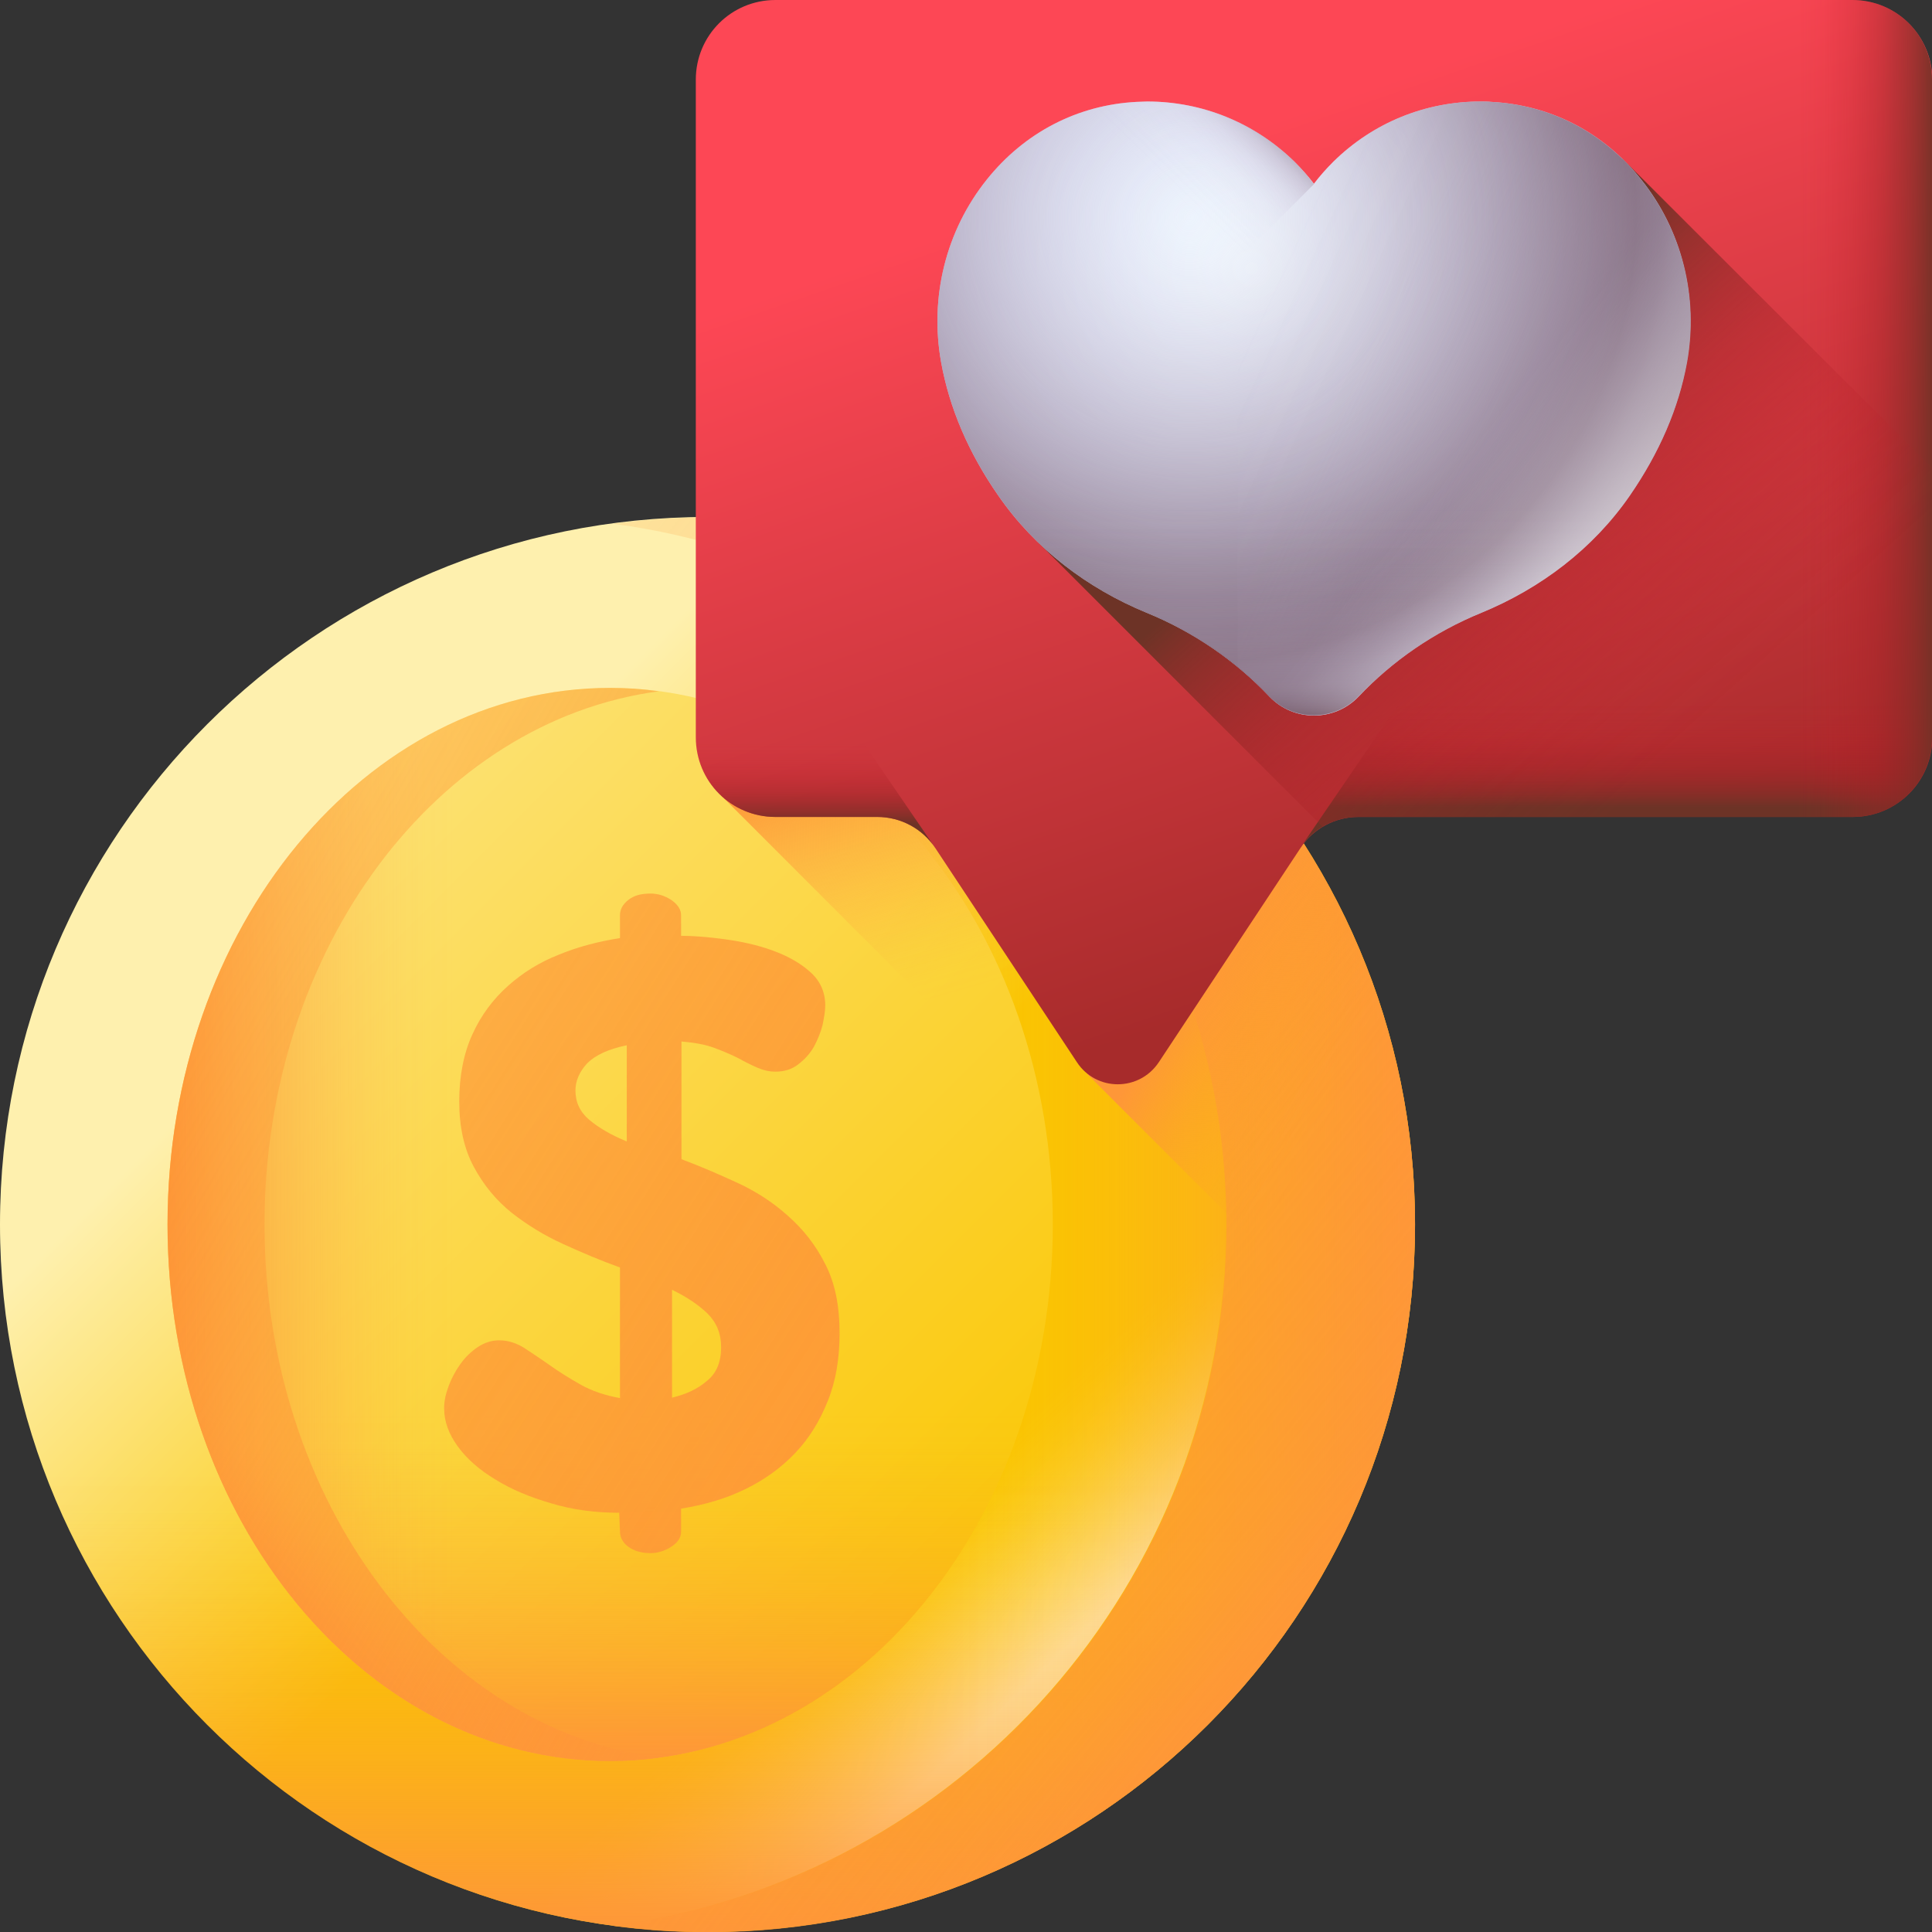 <svg width="60" height="60" viewBox="0 0 60 60" fill="none" xmlns="http://www.w3.org/2000/svg"><rect x="0" y="0" width="60" height="60" fill="#333333" stroke="none"/><g clip-path="url(#clip0_14_137)"><path d="M21.973 60C34.108 60 43.945 50.163 43.945 38.027C43.945 25.892 34.108 16.055 21.973 16.055C9.837 16.055 0 25.892 0 38.027C0 50.163 9.837 60 21.973 60Z" fill="url(#paint0_linear_14_137)"/><path d="M19.043 16.254C8.297 17.684 0 26.895 0 38.027C0 49.16 8.297 58.371 19.043 59.801C29.789 58.371 38.074 49.16 38.074 38.027C38.074 26.895 29.789 17.684 19.043 16.254Z" fill="url(#paint1_linear_14_137)"/><path d="M0 38.027C0 50.168 9.832 60 21.973 60C34.113 60 43.945 50.168 43.945 38.027V37.746H0V38.027Z" fill="url(#paint2_linear_14_137)"/><path d="M21.973 60C34.102 60 43.945 50.168 43.945 38.027C43.945 25.887 34.102 16.066 21.973 16.066H21.691V60H21.973Z" fill="url(#paint3_linear_14_137)"/><path d="M6.434 53.566C15.012 62.145 28.922 62.145 37.5 53.566C46.078 44.988 46.078 31.078 37.5 22.5C37.43 22.43 37.359 22.371 37.289 22.301L6.234 53.355C6.305 53.426 6.363 53.496 6.434 53.566Z" fill="url(#paint4_linear_14_137)"/><path d="M18.949 54.691C26.541 54.691 32.695 47.231 32.695 38.027C32.695 28.824 26.541 21.363 18.949 21.363C11.357 21.363 5.203 28.824 5.203 38.027C5.203 47.231 11.357 54.691 18.949 54.691Z" fill="url(#paint5_linear_14_137)"/><path d="M32.695 38.027C32.695 47.227 26.543 54.691 18.949 54.691C11.355 54.691 5.203 47.227 5.203 38.027V37.805H32.695V38.027Z" fill="url(#paint6_linear_14_137)"/><path d="M18.949 54.691C11.355 54.691 5.203 47.238 5.203 38.027C5.203 28.816 11.355 21.363 18.949 21.363H19.125V54.68C19.066 54.691 19.008 54.691 18.949 54.691Z" fill="url(#paint7_linear_14_137)"/><path d="M28.676 49.816C23.309 56.32 14.602 56.32 9.234 49.816C3.867 43.312 3.867 32.766 9.234 26.262C9.281 26.215 9.316 26.156 9.363 26.109L28.805 49.664C28.758 49.711 28.711 49.758 28.676 49.816Z" fill="url(#paint8_linear_14_137)"/><path d="M21.973 16.066C20.977 16.066 20.004 16.137 19.043 16.266C29.789 17.695 38.086 26.906 38.086 38.039C38.086 49.172 29.801 58.383 19.043 59.812C20.004 59.941 20.977 60.012 21.973 60.012C34.102 60 43.945 50.168 43.945 38.027C43.945 25.887 34.102 16.066 21.973 16.066Z" fill="url(#paint9_linear_14_137)"/><path d="M8.215 38.027C8.215 29.449 13.57 22.383 20.461 21.469C19.969 21.398 19.465 21.363 18.949 21.363C11.355 21.363 5.203 28.816 5.203 38.027C5.203 47.238 11.355 54.691 18.949 54.691C19.465 54.691 19.969 54.656 20.461 54.586C13.582 53.684 8.215 46.617 8.215 38.027Z" fill="url(#paint10_linear_14_137)"/><path d="M19.23 46.98C18.48 46.98 17.777 46.887 17.121 46.688C16.465 46.5 15.879 46.254 15.387 45.949C14.883 45.645 14.496 45.305 14.215 44.918C13.934 44.531 13.793 44.145 13.793 43.734C13.793 43.512 13.84 43.289 13.934 43.043C14.027 42.797 14.145 42.574 14.297 42.363C14.449 42.152 14.625 41.977 14.836 41.836C15.047 41.695 15.27 41.625 15.504 41.625C15.773 41.625 16.031 41.707 16.277 41.859C16.523 42.023 16.793 42.199 17.074 42.398C17.355 42.598 17.672 42.797 18.023 42.996C18.375 43.195 18.785 43.336 19.254 43.418V39.363C18.668 39.152 18.082 38.906 17.496 38.637C16.898 38.367 16.371 38.039 15.891 37.664C15.41 37.277 15.023 36.809 14.719 36.246C14.414 35.684 14.262 35.004 14.262 34.207C14.262 33.41 14.402 32.707 14.672 32.121C14.941 31.523 15.316 31.031 15.773 30.621C16.23 30.211 16.758 29.883 17.355 29.648C17.953 29.402 18.586 29.238 19.254 29.133V28.43C19.254 28.242 19.336 28.09 19.512 27.949C19.688 27.809 19.91 27.75 20.203 27.75C20.438 27.75 20.648 27.82 20.848 27.949C21.047 28.09 21.152 28.242 21.152 28.43V29.062C21.539 29.062 21.984 29.098 22.5 29.168C23.016 29.238 23.508 29.344 23.965 29.508C24.422 29.672 24.82 29.883 25.137 30.164C25.465 30.445 25.629 30.797 25.629 31.23C25.629 31.395 25.594 31.594 25.547 31.828C25.488 32.062 25.395 32.285 25.277 32.508C25.148 32.73 24.984 32.906 24.785 33.059C24.586 33.211 24.352 33.281 24.082 33.281C23.883 33.281 23.695 33.234 23.508 33.152C23.32 33.07 23.133 32.977 22.922 32.859C22.711 32.754 22.465 32.648 22.184 32.543C21.902 32.438 21.562 32.379 21.164 32.344V36C21.727 36.211 22.301 36.457 22.887 36.727C23.473 36.996 24 37.336 24.469 37.758C24.949 38.18 25.336 38.672 25.629 39.258C25.934 39.844 26.074 40.559 26.074 41.402C26.074 42.188 25.957 42.891 25.711 43.5C25.465 44.121 25.137 44.66 24.703 45.117C24.27 45.574 23.754 45.949 23.156 46.242C22.559 46.535 21.891 46.734 21.152 46.852V47.566C21.152 47.754 21.047 47.906 20.848 48.035C20.648 48.164 20.426 48.234 20.203 48.234C19.922 48.234 19.688 48.164 19.512 48.035C19.336 47.906 19.254 47.742 19.254 47.555L19.23 46.98ZM17.871 33.867C17.871 34.23 18.012 34.535 18.305 34.781C18.598 35.027 18.984 35.25 19.465 35.449V32.461C18.902 32.578 18.492 32.766 18.234 33.023C18 33.281 17.871 33.562 17.871 33.867ZM22.395 41.836C22.395 41.414 22.254 41.074 21.973 40.793C21.691 40.523 21.328 40.277 20.871 40.055V43.406C21.305 43.301 21.668 43.137 21.961 42.879C22.254 42.645 22.395 42.293 22.395 41.836Z" fill="url(#paint11_linear_14_137)"/><path d="M43.945 38.027C43.945 26.039 34.336 16.289 22.406 16.066V24.715L42.773 45.094C43.535 42.879 43.945 40.5 43.945 38.027Z" fill="url(#paint12_linear_14_137)"/><path d="M33.773 19.5V33.363L43.383 42.973C43.746 41.391 43.945 39.738 43.945 38.039C43.945 30.246 39.891 23.402 33.773 19.5Z" fill="url(#paint13_linear_14_137)"/><path d="M57.527 0H24.082C22.711 0 21.609 1.102 21.609 2.473V22.898C21.609 24.27 22.711 25.371 24.082 25.371H27.246C27.973 25.371 28.652 25.734 29.051 26.344L33.445 32.988C34.043 33.902 35.379 33.902 35.988 32.988L40.383 26.344C40.781 25.734 41.461 25.371 42.188 25.371H57.539C58.91 25.371 60.012 24.27 60.012 22.898V2.473C60 1.102 58.898 0 57.527 0Z" fill="url(#paint14_linear_14_137)"/><path d="M42.176 25.371H57.527C58.898 25.371 60 24.27 60 22.898V18.129H45.984L40.371 26.344C40.77 25.734 41.449 25.371 42.176 25.371Z" fill="url(#paint15_linear_14_137)"/><path d="M21.609 18.129V22.898C21.609 24.27 22.711 25.371 24.082 25.371H27.246C27.973 25.371 28.652 25.734 29.051 26.344L23.438 18.129H21.609Z" fill="url(#paint16_linear_14_137)"/><path d="M57.527 0H46.84V25.371H57.527C58.898 25.371 60 24.27 60 22.898V2.473C60 1.102 58.898 0 57.527 0Z" fill="url(#paint17_linear_14_137)"/><path d="M50.391 4.934L32.238 16.84L41.074 25.676C41.402 25.477 41.777 25.371 42.176 25.371H57.527C58.898 25.371 60 24.27 60 22.898V14.531L50.391 4.934Z" fill="url(#paint18_linear_14_137)"/><path d="M52.383 11.25C52.125 12.668 51.539 14.051 50.602 15.398C49.465 17.039 47.836 18.27 45.996 19.031C44.531 19.629 43.23 20.531 42.188 21.633C41.438 22.418 40.172 22.418 39.422 21.633C38.379 20.531 37.078 19.629 35.613 19.031C33.762 18.27 32.145 17.039 31.008 15.398C30.07 14.051 29.484 12.668 29.227 11.25C28.863 9.223 29.379 7.16 30.645 5.578C31.816 4.113 33.469 3.258 35.297 3.164C35.402 3.164 35.52 3.152 35.625 3.152C37.348 3.152 38.965 3.82 40.195 5.016C40.418 5.238 40.617 5.461 40.805 5.707C40.992 5.461 41.191 5.238 41.414 5.016C42.645 3.809 44.262 3.152 45.984 3.152C46.09 3.152 46.207 3.152 46.312 3.164C48.152 3.258 49.805 4.113 50.965 5.578C52.23 7.148 52.746 9.223 52.383 11.25Z" fill="url(#paint19_radial_14_137)"/><path d="M52.383 11.25C52.125 12.668 51.539 14.051 50.602 15.398C49.465 17.039 47.836 18.27 45.996 19.031C44.531 19.629 43.23 20.531 42.188 21.633C41.438 22.418 40.172 22.418 39.422 21.633C38.379 20.531 37.078 19.629 35.613 19.031C33.762 18.27 32.145 17.039 31.008 15.398C30.07 14.051 29.484 12.668 29.227 11.25C28.863 9.223 29.379 7.16 30.645 5.578C31.816 4.113 33.469 3.258 35.297 3.164C35.402 3.164 35.52 3.152 35.625 3.152C37.348 3.152 38.965 3.82 40.195 5.016C40.418 5.238 40.617 5.461 40.805 5.707C40.992 5.461 41.191 5.238 41.414 5.016C42.645 3.809 44.262 3.152 45.984 3.152C46.09 3.152 46.207 3.152 46.312 3.164C48.152 3.258 49.805 4.113 50.965 5.578C52.23 7.148 52.746 9.223 52.383 11.25Z" fill="url(#paint20_radial_14_137)"/><path d="M46.312 3.164C46.207 3.164 46.09 3.152 45.984 3.152C44.262 3.152 42.645 3.82 41.414 5.016C41.191 5.238 40.992 5.461 40.805 5.707C40.617 5.461 40.418 5.238 40.195 5.016C39.68 4.513 39.086 4.097 38.438 3.785V20.707C38.789 21 39.129 21.305 39.434 21.633C40.184 22.418 41.449 22.418 42.199 21.633C43.242 20.531 44.543 19.629 46.008 19.031C47.859 18.27 49.477 17.039 50.613 15.398C51.539 14.051 52.137 12.668 52.395 11.25C52.758 9.223 52.242 7.16 50.977 5.578C49.805 4.102 48.152 3.246 46.312 3.164Z" fill="url(#paint21_linear_14_137)"/><path d="M30.152 13.969C30.398 14.449 30.68 14.918 31.008 15.387C32.145 17.027 33.773 18.258 35.613 19.02C37.078 19.617 38.379 20.52 39.422 21.621C40.172 22.406 41.438 22.406 42.188 21.621C43.23 20.52 44.531 19.617 45.996 19.02C47.848 18.258 49.465 17.027 50.602 15.387C50.93 14.918 51.211 14.449 51.445 13.969H30.152Z" fill="url(#paint22_linear_14_137)"/><path d="M46.312 3.164C46.207 3.164 46.09 3.152 45.984 3.152C44.262 3.152 42.645 3.82 41.414 5.016C41.191 5.238 40.992 5.461 40.805 5.707C40.617 5.461 40.418 5.238 40.195 5.016C39.68 4.513 39.086 4.097 38.438 3.785V20.707C38.789 21 39.129 21.305 39.434 21.633C40.184 22.418 41.449 22.418 42.199 21.633C43.242 20.531 44.543 19.629 46.008 19.031C47.859 18.27 49.477 17.039 50.613 15.398C51.539 14.051 52.137 12.668 52.395 11.25C52.758 9.223 52.242 7.16 50.977 5.578C49.805 4.102 48.152 3.246 46.312 3.164Z" fill="url(#paint23_linear_14_137)"/><path d="M40.195 5.016C38.965 3.809 37.348 3.152 35.625 3.152C35.52 3.152 35.402 3.152 35.297 3.164C33.457 3.258 31.805 4.113 30.645 5.578C29.379 7.148 28.863 9.223 29.227 11.25C29.484 12.691 30.094 14.098 31.055 15.469L40.805 5.719C40.617 5.461 40.418 5.238 40.195 5.016Z" fill="url(#paint24_linear_14_137)"/></g><defs><linearGradient id="paint0_linear_14_137" x1="12.085" y1="28.145" x2="23.539" y2="39.6" gradientUnits="userSpaceOnUse"><stop stop-color="#FEF0AE"/><stop offset="1" stop-color="#FAC600"/></linearGradient><linearGradient id="paint1_linear_14_137" x1="28.068" y1="47.523" x2="32.294" y2="51.965" gradientUnits="userSpaceOnUse"><stop stop-color="#FEF0AE" stop-opacity="0"/><stop offset="0.1" stop-color="#FEF0AE" stop-opacity="0.021"/><stop offset="0.224" stop-color="#FEF0AE" stop-opacity="0.081"/><stop offset="0.361" stop-color="#FEF0AE" stop-opacity="0.181"/><stop offset="0.507" stop-color="#FEF0AE" stop-opacity="0.32"/><stop offset="0.66" stop-color="#FEF0AE" stop-opacity="0.498"/><stop offset="0.82" stop-color="#FEF0AE" stop-opacity="0.717"/><stop offset="0.982" stop-color="#FEF0AE" stop-opacity="0.97"/><stop offset="1" stop-color="#FEF0AE"/></linearGradient><linearGradient id="paint2_linear_14_137" x1="21.97" y1="45.732" x2="21.97" y2="59.833" gradientUnits="userSpaceOnUse"><stop stop-color="#FE9738" stop-opacity="0"/><stop offset="0.102" stop-color="#FE9738" stop-opacity="0.02"/><stop offset="0.227" stop-color="#FE9738" stop-opacity="0.078"/><stop offset="0.361" stop-color="#FE9738" stop-opacity="0.175"/><stop offset="0.505" stop-color="#FE9738" stop-opacity="0.31"/><stop offset="0.654" stop-color="#FE9738" stop-opacity="0.483"/><stop offset="0.808" stop-color="#FE9738" stop-opacity="0.695"/><stop offset="0.965" stop-color="#FE9738" stop-opacity="0.94"/><stop offset="1" stop-color="#FE9738"/></linearGradient><linearGradient id="paint3_linear_14_137" x1="29.671" y1="38.031" x2="43.773" y2="38.031" gradientUnits="userSpaceOnUse"><stop stop-color="#FE9738" stop-opacity="0"/><stop offset="0.102" stop-color="#FE9738" stop-opacity="0.02"/><stop offset="0.227" stop-color="#FE9738" stop-opacity="0.078"/><stop offset="0.361" stop-color="#FE9738" stop-opacity="0.175"/><stop offset="0.505" stop-color="#FE9738" stop-opacity="0.31"/><stop offset="0.654" stop-color="#FE9738" stop-opacity="0.483"/><stop offset="0.808" stop-color="#FE9738" stop-opacity="0.695"/><stop offset="0.965" stop-color="#FE9738" stop-opacity="0.94"/><stop offset="1" stop-color="#FE9738"/></linearGradient><linearGradient id="paint4_linear_14_137" x1="34.989" y1="51.05" x2="37.666" y2="53.727" gradientUnits="userSpaceOnUse"><stop stop-color="#FE9738" stop-opacity="0"/><stop offset="0.102" stop-color="#FE9738" stop-opacity="0.02"/><stop offset="0.227" stop-color="#FE9738" stop-opacity="0.078"/><stop offset="0.361" stop-color="#FE9738" stop-opacity="0.175"/><stop offset="0.505" stop-color="#FE9738" stop-opacity="0.31"/><stop offset="0.654" stop-color="#FE9738" stop-opacity="0.483"/><stop offset="0.808" stop-color="#FE9738" stop-opacity="0.695"/><stop offset="0.965" stop-color="#FE9738" stop-opacity="0.94"/><stop offset="1" stop-color="#FE9738"/></linearGradient><linearGradient id="paint5_linear_14_137" x1="-3.428" y1="15.652" x2="31.686" y2="50.767" gradientUnits="userSpaceOnUse"><stop stop-color="#FEF0AE"/><stop offset="1" stop-color="#FAC600"/></linearGradient><linearGradient id="paint6_linear_14_137" x1="18.95" y1="43.87" x2="18.95" y2="54.564" gradientUnits="userSpaceOnUse"><stop stop-color="#FE9738" stop-opacity="0"/><stop offset="0.102" stop-color="#FE9738" stop-opacity="0.02"/><stop offset="0.227" stop-color="#FE9738" stop-opacity="0.078"/><stop offset="0.361" stop-color="#FE9738" stop-opacity="0.175"/><stop offset="0.505" stop-color="#FE9738" stop-opacity="0.31"/><stop offset="0.654" stop-color="#FE9738" stop-opacity="0.483"/><stop offset="0.808" stop-color="#FE9738" stop-opacity="0.695"/><stop offset="0.965" stop-color="#FE9738" stop-opacity="0.94"/><stop offset="1" stop-color="#FE9738"/></linearGradient><linearGradient id="paint7_linear_14_137" x1="14.13" y1="38.031" x2="5.303" y2="38.031" gradientUnits="userSpaceOnUse"><stop stop-color="#FE9738" stop-opacity="0"/><stop offset="0.102" stop-color="#FE9738" stop-opacity="0.02"/><stop offset="0.227" stop-color="#FE9738" stop-opacity="0.078"/><stop offset="0.361" stop-color="#FE9738" stop-opacity="0.175"/><stop offset="0.505" stop-color="#FE9738" stop-opacity="0.31"/><stop offset="0.654" stop-color="#FE9738" stop-opacity="0.483"/><stop offset="0.808" stop-color="#FE9738" stop-opacity="0.695"/><stop offset="0.965" stop-color="#FE9738" stop-opacity="0.94"/><stop offset="1" stop-color="#FE9738"/></linearGradient><linearGradient id="paint8_linear_14_137" x1="10.081" y1="46.938" x2="8.045" y2="48.974" gradientUnits="userSpaceOnUse"><stop stop-color="#FE9738" stop-opacity="0"/><stop offset="0.102" stop-color="#FE9738" stop-opacity="0.02"/><stop offset="0.227" stop-color="#FE9738" stop-opacity="0.078"/><stop offset="0.361" stop-color="#FE9738" stop-opacity="0.175"/><stop offset="0.505" stop-color="#FE9738" stop-opacity="0.31"/><stop offset="0.654" stop-color="#FE9738" stop-opacity="0.483"/><stop offset="0.808" stop-color="#FE9738" stop-opacity="0.695"/><stop offset="0.965" stop-color="#FE9738" stop-opacity="0.94"/><stop offset="1" stop-color="#FE9738"/></linearGradient><linearGradient id="paint9_linear_14_137" x1="-9.868" y1="10.321" x2="47.998" y2="56.972" gradientUnits="userSpaceOnUse"><stop stop-color="#FE9738" stop-opacity="0"/><stop offset="0.102" stop-color="#FE9738" stop-opacity="0.02"/><stop offset="0.227" stop-color="#FE9738" stop-opacity="0.078"/><stop offset="0.361" stop-color="#FE9738" stop-opacity="0.175"/><stop offset="0.505" stop-color="#FE9738" stop-opacity="0.31"/><stop offset="0.654" stop-color="#FE9738" stop-opacity="0.483"/><stop offset="0.808" stop-color="#FE9738" stop-opacity="0.695"/><stop offset="0.965" stop-color="#FE9738" stop-opacity="0.94"/><stop offset="1" stop-color="#FE9738"/></linearGradient><linearGradient id="paint10_linear_14_137" x1="-20.262" y1="16.171" x2="29.152" y2="44.346" gradientUnits="userSpaceOnUse"><stop stop-color="#FE9738" stop-opacity="0"/><stop offset="0.102" stop-color="#FE9738" stop-opacity="0.02"/><stop offset="0.227" stop-color="#FE9738" stop-opacity="0.078"/><stop offset="0.361" stop-color="#FE9738" stop-opacity="0.175"/><stop offset="0.505" stop-color="#FE9738" stop-opacity="0.31"/><stop offset="0.654" stop-color="#FE9738" stop-opacity="0.483"/><stop offset="0.808" stop-color="#FE9738" stop-opacity="0.695"/><stop offset="0.965" stop-color="#FE9738" stop-opacity="0.94"/><stop offset="1" stop-color="#FE9738"/></linearGradient><linearGradient id="paint11_linear_14_137" x1="-60.307" y1="-12.784" x2="31.996" y2="45.468" gradientUnits="userSpaceOnUse"><stop stop-color="#FE9738" stop-opacity="0"/><stop offset="0.102" stop-color="#FE9738" stop-opacity="0.02"/><stop offset="0.227" stop-color="#FE9738" stop-opacity="0.078"/><stop offset="0.361" stop-color="#FE9738" stop-opacity="0.175"/><stop offset="0.505" stop-color="#FE9738" stop-opacity="0.31"/><stop offset="0.654" stop-color="#FE9738" stop-opacity="0.483"/><stop offset="0.808" stop-color="#FE9738" stop-opacity="0.695"/><stop offset="0.965" stop-color="#FE9738" stop-opacity="0.94"/><stop offset="1" stop-color="#FE9738"/></linearGradient><linearGradient id="paint12_linear_14_137" x1="33.186" y1="29.859" x2="30.958" y2="22.173" gradientUnits="userSpaceOnUse"><stop stop-color="#FE9738" stop-opacity="0"/><stop offset="0.102" stop-color="#FE9738" stop-opacity="0.02"/><stop offset="0.227" stop-color="#FE9738" stop-opacity="0.078"/><stop offset="0.361" stop-color="#FE9738" stop-opacity="0.175"/><stop offset="0.505" stop-color="#FE9738" stop-opacity="0.31"/><stop offset="0.654" stop-color="#FE9738" stop-opacity="0.483"/><stop offset="0.808" stop-color="#FE9738" stop-opacity="0.695"/><stop offset="0.965" stop-color="#FE9738" stop-opacity="0.94"/><stop offset="1" stop-color="#FE9738"/></linearGradient><linearGradient id="paint13_linear_14_137" x1="42.138" y1="33.3" x2="36.959" y2="30.292" gradientUnits="userSpaceOnUse"><stop stop-color="#FE9738" stop-opacity="0"/><stop offset="0.102" stop-color="#FE9738" stop-opacity="0.02"/><stop offset="0.227" stop-color="#FE9738" stop-opacity="0.078"/><stop offset="0.361" stop-color="#FE9738" stop-opacity="0.175"/><stop offset="0.505" stop-color="#FE9738" stop-opacity="0.31"/><stop offset="0.654" stop-color="#FE9738" stop-opacity="0.483"/><stop offset="0.808" stop-color="#FE9738" stop-opacity="0.695"/><stop offset="0.965" stop-color="#FE9738" stop-opacity="0.94"/><stop offset="1" stop-color="#FE9738"/></linearGradient><linearGradient id="paint14_linear_14_137" x1="37.894" y1="4.28" x2="46.253" y2="28.429" gradientUnits="userSpaceOnUse"><stop stop-color="#FD4755"/><stop offset="1" stop-color="#A72B2B"/></linearGradient><linearGradient id="paint15_linear_14_137" x1="50.184" y1="21.847" x2="50.184" y2="25.071" gradientUnits="userSpaceOnUse"><stop stop-color="#C41926" stop-opacity="0"/><stop offset="0.162" stop-color="#BF1A26" stop-opacity="0.051"/><stop offset="0.371" stop-color="#B21E26" stop-opacity="0.198"/><stop offset="0.605" stop-color="#9D2426" stop-opacity="0.441"/><stop offset="0.856" stop-color="#802D26" stop-opacity="0.776"/><stop offset="1" stop-color="#6D3326"/></linearGradient><linearGradient id="paint16_linear_14_137" x1="25.329" y1="23.075" x2="25.329" y2="25.595" gradientUnits="userSpaceOnUse"><stop stop-color="#C41926" stop-opacity="0"/><stop offset="0.162" stop-color="#BF1A26" stop-opacity="0.051"/><stop offset="0.371" stop-color="#B21E26" stop-opacity="0.198"/><stop offset="0.605" stop-color="#9D2426" stop-opacity="0.441"/><stop offset="0.856" stop-color="#802D26" stop-opacity="0.776"/><stop offset="1" stop-color="#6D3326"/></linearGradient><linearGradient id="paint17_linear_14_137" x1="55.845" y1="12.687" x2="60.211" y2="12.687" gradientUnits="userSpaceOnUse"><stop stop-color="#C41926" stop-opacity="0"/><stop offset="0.162" stop-color="#BF1A26" stop-opacity="0.051"/><stop offset="0.371" stop-color="#B21E26" stop-opacity="0.198"/><stop offset="0.605" stop-color="#9D2426" stop-opacity="0.441"/><stop offset="0.856" stop-color="#802D26" stop-opacity="0.776"/><stop offset="1" stop-color="#6D3326"/></linearGradient><linearGradient id="paint18_linear_14_137" x1="52.659" y1="22.938" x2="43.386" y2="12.663" gradientUnits="userSpaceOnUse"><stop stop-color="#C41926" stop-opacity="0"/><stop offset="0.162" stop-color="#BF1A26" stop-opacity="0.051"/><stop offset="0.371" stop-color="#B21E26" stop-opacity="0.198"/><stop offset="0.605" stop-color="#9D2426" stop-opacity="0.441"/><stop offset="0.856" stop-color="#802D26" stop-opacity="0.776"/><stop offset="1" stop-color="#6D3326"/></linearGradient><radialGradient id="paint19_radial_14_137" cx="0" cy="0" r="1" gradientUnits="userSpaceOnUse" gradientTransform="translate(38.87 8.325) scale(12.227 12.227)"><stop stop-color="#F3FAFF"/><stop offset="1" stop-color="#D5DAF3"/></radialGradient><radialGradient id="paint20_radial_14_137" cx="0" cy="0" r="1" gradientUnits="userSpaceOnUse" gradientTransform="translate(36.958 6.762) scale(18.025 18.025)"><stop stop-color="#DBD5EF" stop-opacity="0"/><stop offset="0.766" stop-color="#765D6E"/><stop offset="0.811" stop-color="#796072" stop-opacity="0.968"/><stop offset="0.854" stop-color="#836C7E" stop-opacity="0.871"/><stop offset="0.896" stop-color="#937F93" stop-opacity="0.709"/><stop offset="0.937" stop-color="#AA9BB0" stop-opacity="0.481"/><stop offset="0.978" stop-color="#C7BED6" stop-opacity="0.191"/><stop offset="1" stop-color="#DBD5EF" stop-opacity="0"/></radialGradient><linearGradient id="paint21_linear_14_137" x1="38.661" y1="10.261" x2="51.235" y2="16.094" gradientUnits="userSpaceOnUse"><stop stop-color="#DBD5EF" stop-opacity="0"/><stop offset="0.267" stop-color="#D8D2EC" stop-opacity="0.023"/><stop offset="0.443" stop-color="#D1C9E2" stop-opacity="0.098"/><stop offset="0.593" stop-color="#C4B9D1" stop-opacity="0.225"/><stop offset="0.729" stop-color="#B2A4BA" stop-opacity="0.405"/><stop offset="0.855" stop-color="#9A889C" stop-opacity="0.638"/><stop offset="0.971" stop-color="#7E6678" stop-opacity="0.92"/><stop offset="1" stop-color="#765D6E"/></linearGradient><linearGradient id="paint22_linear_14_137" x1="40.804" y1="15.689" x2="40.804" y2="22.185" gradientUnits="userSpaceOnUse"><stop stop-color="#DBD5EF" stop-opacity="0"/><stop offset="0.267" stop-color="#D8D2EC" stop-opacity="0.023"/><stop offset="0.443" stop-color="#D1C9E2" stop-opacity="0.098"/><stop offset="0.593" stop-color="#C4B9D1" stop-opacity="0.225"/><stop offset="0.729" stop-color="#B2A4BA" stop-opacity="0.405"/><stop offset="0.855" stop-color="#9A889C" stop-opacity="0.638"/><stop offset="0.971" stop-color="#7E6678" stop-opacity="0.92"/><stop offset="1" stop-color="#765D6E"/></linearGradient><linearGradient id="paint23_linear_14_137" x1="45.595" y1="13.838" x2="51.299" y2="18.505" gradientUnits="userSpaceOnUse"><stop stop-color="white" stop-opacity="0"/><stop offset="0.092" stop-color="white" stop-opacity="0.024"/><stop offset="0.218" stop-color="white" stop-opacity="0.092"/><stop offset="0.362" stop-color="white" stop-opacity="0.203"/><stop offset="0.52" stop-color="white" stop-opacity="0.359"/><stop offset="0.69" stop-color="white" stop-opacity="0.559"/><stop offset="0.866" stop-color="white" stop-opacity="0.798"/><stop offset="1" stop-color="white"/></linearGradient><linearGradient id="paint24_linear_14_137" x1="35.847" y1="5.486" x2="38.769" y2="2.469" gradientUnits="userSpaceOnUse"><stop stop-color="#DBD5EF" stop-opacity="0"/><stop offset="0.267" stop-color="#D8D2EC" stop-opacity="0.023"/><stop offset="0.443" stop-color="#D1C9E2" stop-opacity="0.098"/><stop offset="0.593" stop-color="#C4B9D1" stop-opacity="0.225"/><stop offset="0.729" stop-color="#B2A4BA" stop-opacity="0.405"/><stop offset="0.855" stop-color="#9A889C" stop-opacity="0.638"/><stop offset="0.971" stop-color="#7E6678" stop-opacity="0.92"/><stop offset="1" stop-color="#765D6E"/></linearGradient><clipPath id="clip0_14_137"><rect width="60" height="60" fill="white"/></clipPath></defs></svg>